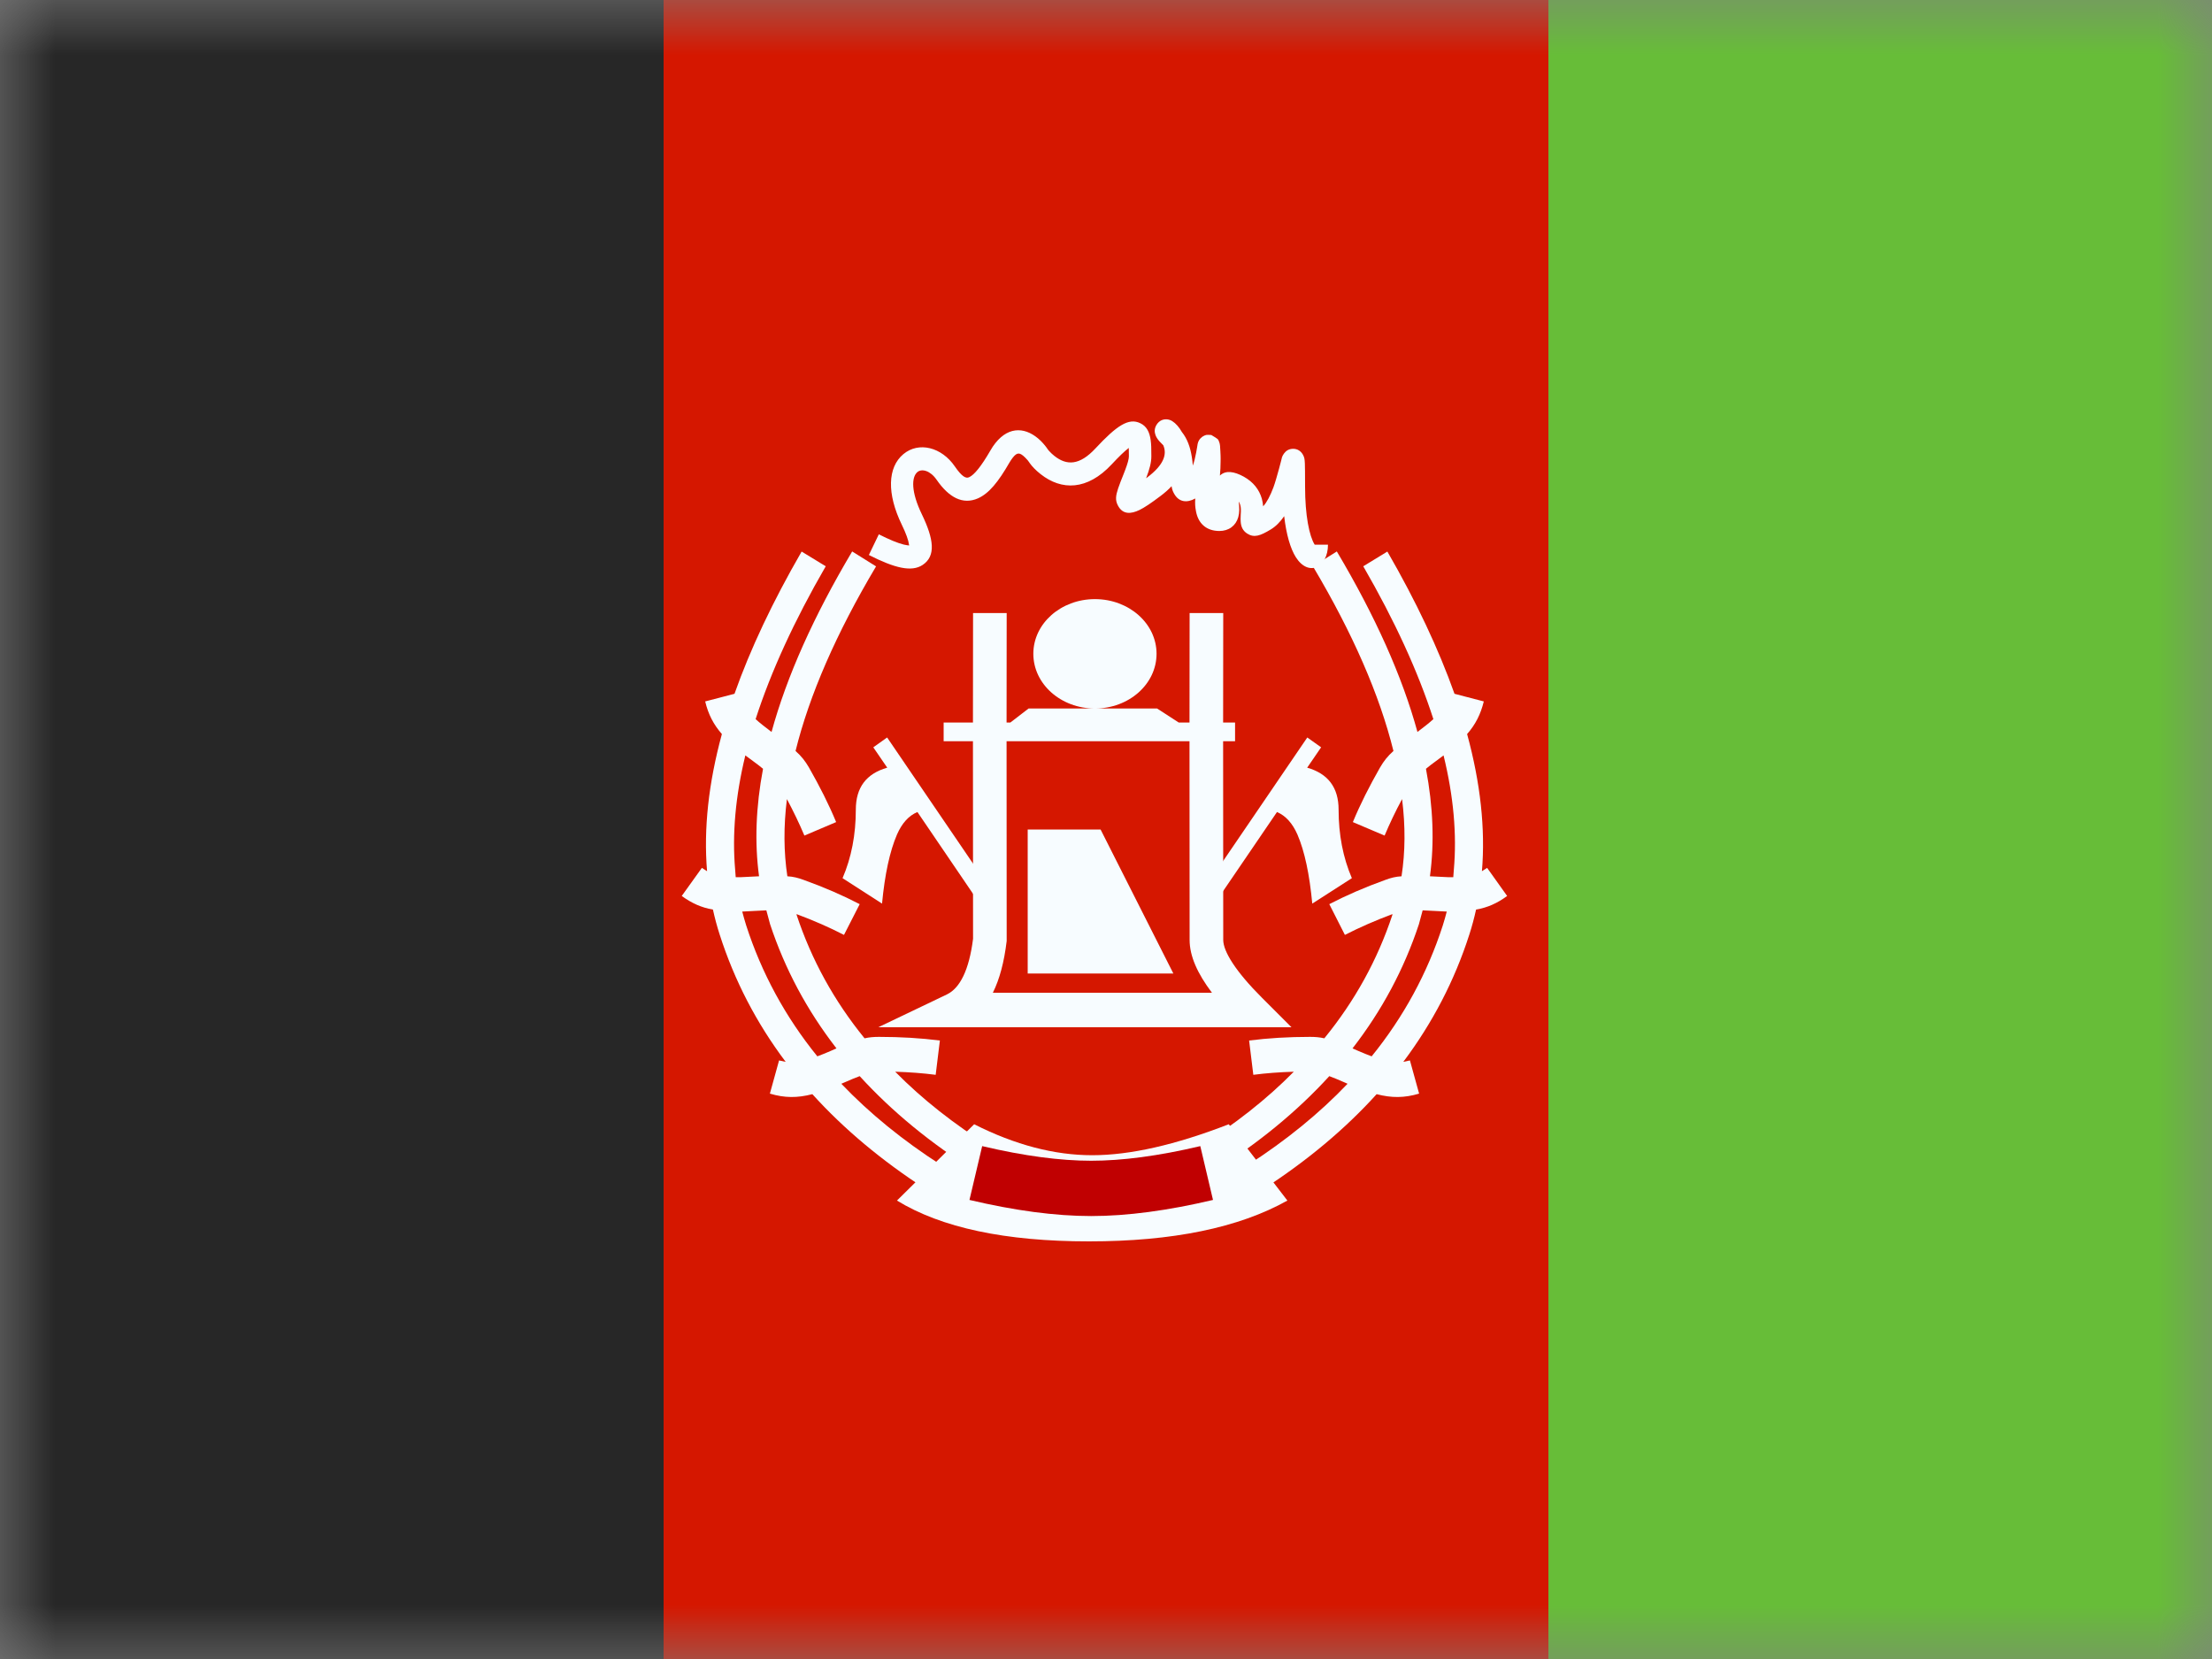 <?xml version="1.0" encoding="UTF-8"?>
<svg width="20px" height="15px" viewBox="0 0 20 15" version="1.1" xmlns="http://www.w3.org/2000/svg" xmlns:xlink="http://www.w3.org/1999/xlink">
    <rect x="0" y="0" width="20" height="15" fill="#808080" stroke="none"/>
    <title>flags/M/AF - Afghanistan</title>
    <defs>
        <rect id="path-1" x="0" y="0" width="20" height="15"></rect>
    </defs>
    <g id="Symbols" stroke="none" stroke-width="1" fill="none" fill-rule="evenodd">
        <g id="flag">
            <mask id="mask-2" fill="white">
                <use xlink:href="#path-1"></use>
            </mask>
            <g id="mask"></g>
            <g id="contents" mask="url(#mask-2)">
                <rect id="bottom" fill="#67BD38" x="14" y="0" width="6" height="15"></rect>
                <rect id="middle" fill="#D51700" x="6" y="0" width="8" height="15"></rect>
                <rect id="middle" fill="#272727" x="0" y="0" width="6" height="15"></rect>
                <g id="mark" transform="translate(6.15, 3.75)">
                    <path d="M1.555,1.236 L1.771,1.371 C1.41,1.978 1.168,2.535 1.043,3.04 C1.097,3.088 1.13,3.131 1.164,3.189 C1.261,3.359 1.344,3.523 1.41,3.683 L1.123,3.805 C1.078,3.698 1.025,3.588 0.965,3.475 C0.934,3.721 0.936,3.954 0.969,4.173 C1.023,4.176 1.066,4.187 1.117,4.206 C1.301,4.272 1.469,4.345 1.623,4.425 L1.481,4.703 C1.351,4.636 1.208,4.573 1.052,4.515 L1.053,4.523 C1.187,4.927 1.391,5.299 1.667,5.638 C1.712,5.628 1.751,5.625 1.797,5.625 C1.993,5.625 2.176,5.636 2.348,5.658 L2.31,5.968 C2.194,5.953 2.072,5.944 1.944,5.94 C2.188,6.188 2.479,6.417 2.813,6.626 L2.681,6.848 C2.266,6.589 1.914,6.299 1.623,5.98 C1.586,5.993 1.54,6.013 1.48,6.039 L1.457,6.049 C1.711,6.315 2.011,6.56 2.358,6.783 L2.224,7.004 C1.823,6.745 1.48,6.458 1.195,6.143 C1.059,6.178 0.945,6.178 0.811,6.138 L0.894,5.838 L0.954,5.851 C0.689,5.499 0.49,5.115 0.357,4.7 C0.333,4.626 0.313,4.551 0.296,4.474 C0.192,4.456 0.105,4.417 0.014,4.351 L0.196,4.097 L0.243,4.127 C0.211,3.744 0.256,3.331 0.377,2.887 C0.301,2.8 0.254,2.709 0.226,2.592 L0.491,2.523 C0.634,2.118 0.837,1.689 1.098,1.237 L1.316,1.37 C1.031,1.863 0.82,2.324 0.682,2.752 C0.72,2.787 0.768,2.824 0.826,2.868 C0.964,2.364 1.208,1.82 1.555,1.236 Z M0.677,4.486 L0.561,4.492 C0.572,4.534 0.584,4.577 0.597,4.618 C0.736,5.048 0.95,5.443 1.24,5.801 C1.276,5.788 1.316,5.771 1.361,5.752 L1.413,5.729 C1.147,5.386 0.947,5.012 0.813,4.607 L0.779,4.481 C0.749,4.482 0.716,4.484 0.677,4.486 Z M0.497,4.114 L0.502,4.181 C0.517,4.181 0.534,4.181 0.551,4.181 L0.713,4.173 C0.672,3.869 0.684,3.545 0.749,3.201 C0.723,3.179 0.688,3.153 0.646,3.122 L0.589,3.08 C0.499,3.451 0.469,3.795 0.497,4.114 Z" id="Combined-Shape" fill="#F7FCFF" fill-rule="nonzero"></path>
                    <path d="M6.217,1.236 L6.433,1.371 C6.072,1.978 5.83,2.535 5.705,3.04 C5.759,3.088 5.792,3.131 5.826,3.189 C5.923,3.359 6.006,3.523 6.072,3.683 L5.785,3.805 C5.74,3.698 5.688,3.588 5.627,3.475 C5.596,3.721 5.598,3.954 5.632,4.173 C5.685,4.176 5.729,4.187 5.779,4.206 C5.963,4.272 6.131,4.345 6.285,4.425 L6.144,4.703 C6.013,4.636 5.87,4.573 5.714,4.515 L5.715,4.523 C5.849,4.927 6.053,5.299 6.33,5.638 C6.374,5.628 6.413,5.625 6.459,5.625 C6.655,5.625 6.838,5.636 7.01,5.658 L6.972,5.968 C6.857,5.953 6.735,5.944 6.606,5.94 C6.85,6.188 7.141,6.417 7.475,6.626 L7.343,6.848 C6.929,6.589 6.576,6.299 6.285,5.98 C6.249,5.993 6.202,6.013 6.142,6.039 L6.12,6.049 C6.373,6.315 6.674,6.56 7.02,6.783 L6.886,7.004 C6.485,6.745 6.142,6.458 5.857,6.143 C5.722,6.178 5.607,6.178 5.473,6.138 L5.556,5.838 L5.616,5.851 C5.352,5.499 5.152,5.115 5.019,4.7 C4.995,4.626 4.975,4.551 4.958,4.474 C4.854,4.456 4.767,4.417 4.677,4.351 L4.858,4.097 L4.905,4.127 C4.873,3.744 4.918,3.331 5.039,2.887 C4.963,2.8 4.917,2.709 4.888,2.592 L5.153,2.523 C5.297,2.118 5.499,1.689 5.76,1.237 L5.978,1.37 C5.693,1.863 5.482,2.324 5.344,2.752 C5.382,2.787 5.43,2.824 5.488,2.868 C5.626,2.364 5.87,1.82 6.217,1.236 Z M5.339,4.486 L5.223,4.492 C5.234,4.534 5.246,4.577 5.259,4.618 C5.398,5.048 5.612,5.443 5.902,5.801 C5.938,5.788 5.978,5.771 6.023,5.752 L6.075,5.729 C5.809,5.386 5.609,5.012 5.475,4.607 L5.441,4.481 C5.411,4.482 5.378,4.484 5.339,4.486 Z M5.159,4.114 L5.164,4.181 C5.18,4.181 5.196,4.181 5.213,4.181 L5.375,4.173 C5.334,3.869 5.346,3.545 5.411,3.201 C5.385,3.179 5.351,3.153 5.308,3.122 L5.252,3.08 C5.161,3.451 5.131,3.795 5.159,4.114 Z" id="Combined-Shape" fill="#F7FCFF" fill-rule="nonzero" transform="translate(6.077, 4.12) scale(-1, 1) translate(-6.077, -4.12) "></path>
                    <path d="M2.658,6.415 L1.96,7.105 C2.362,7.351 2.94,7.474 3.696,7.474 C4.452,7.474 5.05,7.351 5.49,7.105 L4.96,6.415 C4.478,6.602 4.067,6.695 3.725,6.695 C3.384,6.695 3.028,6.602 2.658,6.415 Z" id="Path-403" fill="#F7FCFF"></path>
                    <path d="M2.673,6.856 C3.067,6.949 3.414,6.995 3.716,6.995 C4.018,6.995 4.366,6.949 4.76,6.856" id="Path-404" stroke="#C00001" stroke-width="0.5"></path>
                    <path d="M2.952,1.793 L2.951,2.783 L2.985,2.783 L3.15,2.656 L4.312,2.656 L4.508,2.783 L4.605,2.783 L4.606,1.793 L4.91,1.793 L4.909,2.783 L5.017,2.783 L5.017,2.952 L4.909,2.952 L4.91,4.748 C4.91,4.853 5.023,5.034 5.259,5.27 L5.527,5.538 L1.791,5.538 L2.412,5.241 C2.529,5.184 2.612,5.023 2.648,4.738 L2.647,2.952 L2.382,2.952 L2.382,2.783 L2.647,2.783 L2.648,1.793 L2.952,1.793 Z M4.605,2.952 L2.951,2.952 L2.952,4.758 C2.929,4.949 2.888,5.103 2.827,5.226 L4.808,5.226 C4.675,5.05 4.606,4.893 4.606,4.748 L4.605,2.952 Z M3.801,3.75 L4.459,5.052 L3.142,5.052 L3.142,3.75 L3.801,3.75 Z M3.75,1.667 C4.058,1.667 4.307,1.888 4.307,2.161 C4.307,2.435 4.058,2.656 3.75,2.656 C3.442,2.656 3.193,2.435 3.193,2.161 C3.193,1.888 3.442,1.667 3.75,1.667 Z" id="Combined-Shape" fill="#F7FCFF" fill-rule="nonzero"></path>
                    <path d="M4.051,0.247 C4.05,0.244 4.05,0.243 4.049,0.242 C4.049,0.242 4.05,0.243 4.05,0.243 L4.051,0.247 Z M3.902,0.448 C3.68,0.686 3.448,0.686 3.259,0.537 C3.213,0.501 3.18,0.465 3.161,0.438 L3.157,0.432 C3.151,0.422 3.137,0.404 3.119,0.387 C3.071,0.34 3.047,0.337 3.007,0.388 C2.998,0.399 2.989,0.413 2.979,0.429 C2.875,0.61 2.791,0.712 2.692,0.756 C2.557,0.815 2.431,0.751 2.318,0.587 C2.261,0.505 2.185,0.485 2.145,0.518 C2.09,0.564 2.087,0.698 2.185,0.9 C2.293,1.124 2.314,1.277 2.192,1.358 C2.092,1.424 1.94,1.387 1.706,1.268 L1.796,1.081 C1.89,1.129 1.966,1.16 2.022,1.174 C2.044,1.179 2.06,1.181 2.07,1.182 C2.07,1.18 2.069,1.178 2.069,1.175 C2.064,1.135 2.042,1.073 2.003,0.993 C1.868,0.714 1.874,0.476 2.018,0.356 C2.157,0.24 2.364,0.293 2.483,0.467 C2.547,0.56 2.583,0.578 2.612,0.565 C2.659,0.544 2.722,0.466 2.805,0.323 C2.819,0.298 2.834,0.276 2.85,0.256 C2.978,0.095 3.135,0.115 3.259,0.235 C3.289,0.265 3.311,0.293 3.325,0.315 C3.327,0.318 3.331,0.323 3.337,0.329 C3.35,0.344 3.366,0.358 3.383,0.372 C3.494,0.46 3.61,0.46 3.755,0.304 C3.945,0.1 4.055,0.024 4.161,0.077 C4.219,0.105 4.244,0.158 4.254,0.23 C4.259,0.267 4.26,0.299 4.26,0.376 C4.26,0.432 4.244,0.492 4.213,0.573 C4.216,0.573 4.218,0.57 4.221,0.568 C4.374,0.453 4.403,0.358 4.368,0.276 C4.341,0.25 4.322,0.229 4.311,0.211 C4.306,0.203 4.302,0.195 4.298,0.185 C4.288,0.157 4.286,0.128 4.305,0.094 C4.333,0.046 4.378,0.035 4.417,0.044 C4.431,0.047 4.441,0.052 4.451,0.059 C4.48,0.077 4.512,0.113 4.536,0.156 C4.585,0.217 4.612,0.293 4.626,0.382 C4.63,0.409 4.633,0.431 4.635,0.46 C4.647,0.426 4.657,0.387 4.665,0.343 C4.668,0.327 4.67,0.315 4.674,0.292 C4.675,0.282 4.676,0.278 4.677,0.273 C4.678,0.268 4.678,0.268 4.679,0.262 C4.682,0.249 4.685,0.24 4.694,0.226 C4.703,0.214 4.703,0.214 4.722,0.198 C4.754,0.18 4.754,0.18 4.802,0.183 C4.864,0.22 4.864,0.22 4.872,0.243 C4.877,0.255 4.879,0.263 4.88,0.273 C4.881,0.28 4.882,0.287 4.882,0.297 C4.883,0.304 4.883,0.313 4.884,0.327 C4.884,0.333 4.885,0.362 4.886,0.371 C4.886,0.389 4.887,0.406 4.886,0.425 C4.886,0.465 4.884,0.502 4.88,0.55 C4.931,0.5 5.009,0.512 5.096,0.56 C5.182,0.608 5.235,0.676 5.259,0.759 C5.265,0.783 5.269,0.805 5.271,0.828 C5.304,0.792 5.335,0.733 5.364,0.656 C5.392,0.58 5.444,0.378 5.44,0.388 C5.445,0.374 5.449,0.364 5.459,0.351 C5.476,0.328 5.499,0.31 5.537,0.308 C5.583,0.306 5.614,0.331 5.631,0.362 C5.644,0.386 5.646,0.4 5.648,0.439 C5.649,0.472 5.65,0.522 5.65,0.652 C5.65,0.91 5.688,1.097 5.737,1.175 C5.737,1.175 5.777,1.175 5.857,1.175 C5.857,1.379 5.683,1.47 5.567,1.289 C5.517,1.21 5.48,1.082 5.461,0.917 C5.426,0.968 5.386,1.009 5.34,1.037 C5.242,1.096 5.189,1.114 5.126,1.074 C5.086,1.048 5.071,1.011 5.068,0.968 C5.066,0.95 5.067,0.941 5.068,0.905 C5.071,0.861 5.07,0.838 5.064,0.816 C5.061,0.805 5.056,0.795 5.05,0.785 C5.057,0.843 5.057,0.884 5.046,0.925 C5.024,1.004 4.96,1.051 4.875,1.051 C4.757,1.051 4.682,0.982 4.663,0.869 C4.656,0.833 4.654,0.803 4.657,0.757 C4.584,0.798 4.509,0.793 4.465,0.712 C4.453,0.691 4.447,0.673 4.443,0.646 C4.414,0.677 4.38,0.707 4.341,0.736 C4.259,0.798 4.198,0.839 4.153,0.861 C4.074,0.899 4.001,0.903 3.958,0.821 C3.932,0.773 3.938,0.731 3.96,0.665 C3.966,0.648 3.973,0.629 3.982,0.605 C3.987,0.592 4.005,0.547 4.007,0.542 C4.014,0.525 4.019,0.511 4.024,0.498 C4.046,0.44 4.057,0.399 4.057,0.376 C4.057,0.341 4.057,0.318 4.056,0.3 C4.017,0.33 3.966,0.379 3.902,0.448 Z M5.035,0.677 C5.035,0.676 5.035,0.674 5.035,0.673 C5.035,0.674 5.035,0.674 5.035,0.675 L5.035,0.677 Z M5.631,0.459 C5.632,0.458 5.632,0.457 5.632,0.456 C5.632,0.457 5.632,0.457 5.632,0.458 L5.631,0.459 Z M5.445,0.442 C5.445,0.44 5.444,0.438 5.444,0.436 C5.444,0.437 5.444,0.437 5.444,0.438 L5.445,0.442 Z M4.874,0.843 C4.875,0.843 4.876,0.843 4.878,0.843 C4.877,0.843 4.876,0.843 4.876,0.843 L4.874,0.843 Z M4.482,0.1 C4.482,0.099 4.481,0.098 4.481,0.098 C4.481,0.098 4.481,0.098 4.482,0.099 L4.482,0.1 Z" id="Path-407" fill="#F7FCFF" fill-rule="nonzero"></path>
                    <path d="M1.871,2.918 L2.829,4.324 L2.704,4.414 L2.145,3.592 C2.066,3.625 2.005,3.693 1.96,3.796 C1.895,3.947 1.85,4.155 1.825,4.42 L1.825,4.42 L1.468,4.19 C1.548,4.004 1.588,3.797 1.588,3.57 C1.588,3.371 1.682,3.245 1.872,3.191 L1.746,3.007 L1.871,2.918 Z" id="Combined-Shape" fill="#F7FCFF" fill-rule="nonzero"></path>
                    <path d="M5.114,2.918 L6.072,4.324 L5.948,4.414 L5.388,3.592 C5.31,3.625 5.248,3.693 5.203,3.796 C5.138,3.947 5.094,4.155 5.069,4.42 L5.069,4.42 L4.711,4.19 C4.791,4.004 4.831,3.797 4.831,3.57 C4.831,3.371 4.926,3.245 5.115,3.191 L4.989,3.007 L5.114,2.918 Z" id="Combined-Shape" fill="#F7FCFF" fill-rule="nonzero" transform="translate(5.392, 3.669) scale(-1, 1) translate(-5.392, -3.669) "></path>
                </g>
            </g>
        </g>
    </g>
</svg>